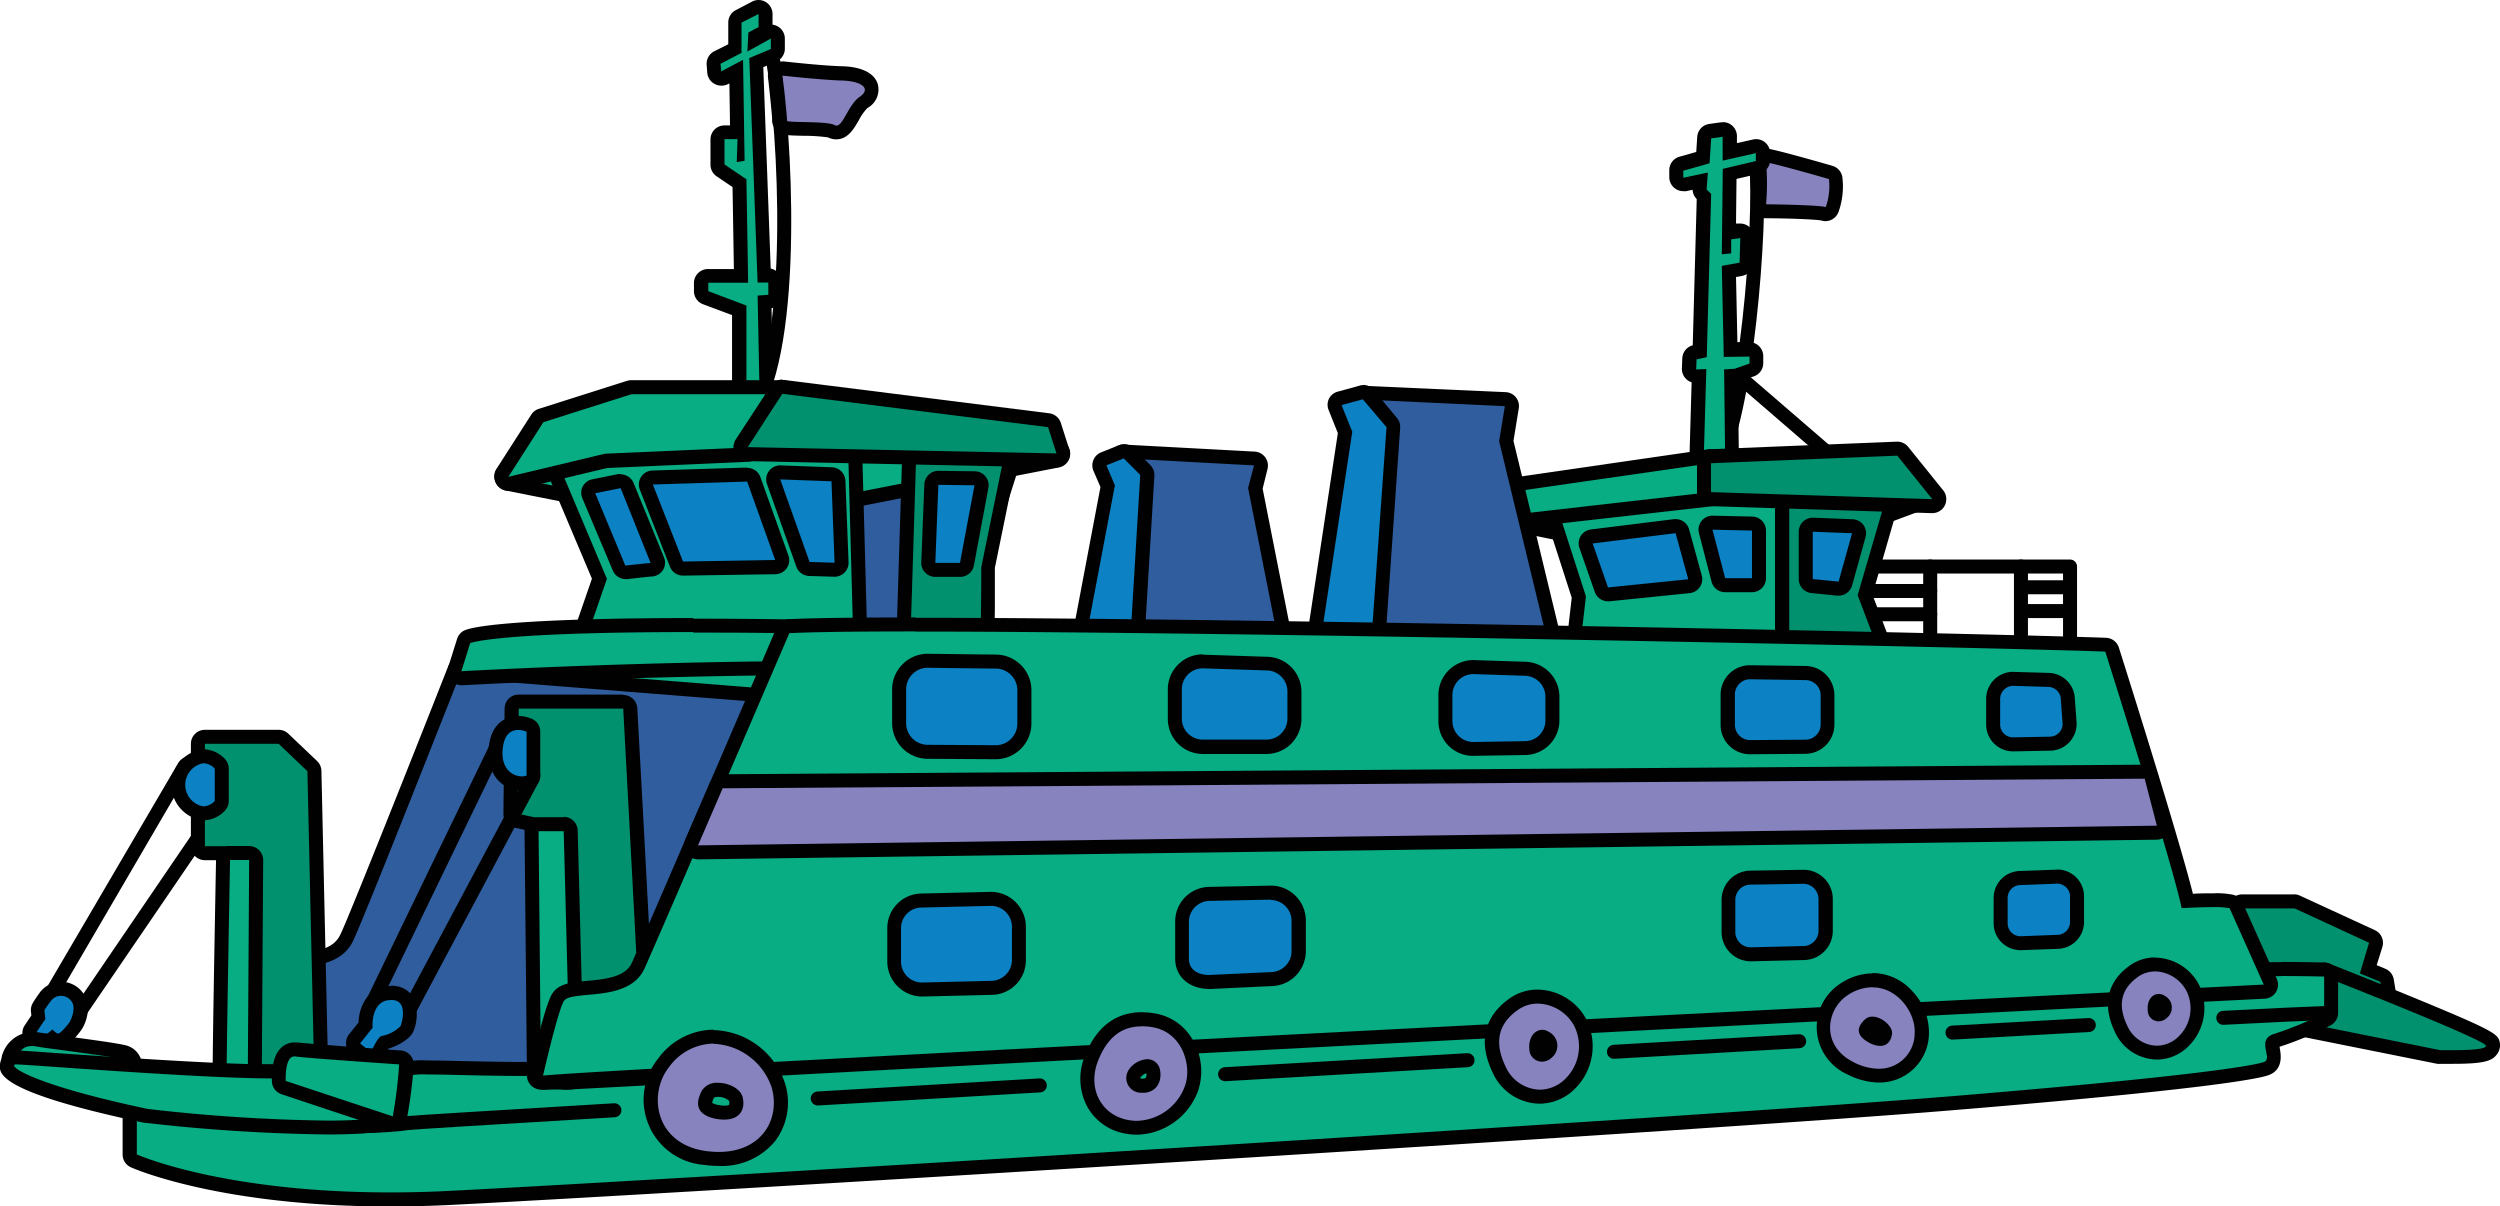 <svg xmlns="http://www.w3.org/2000/svg" viewBox="0 0 357.01 172.28"><defs><style>.cls-1{fill:#2f5d9d;}.cls-2{fill:#010101;}.cls-3{fill:#01916f;}.cls-4{fill:none;}.cls-4,.cls-6{stroke:#010101;stroke-linecap:round;stroke-linejoin:round;stroke-width:2px;}.cls-5{fill:#8683bf;}.cls-6,.cls-7{fill:#08ad84;}.cls-8{fill:#0c81c3;}</style></defs><title>Q_02</title><g id="Layer_2" data-name="Layer 2"><g id="Landmark"><path class="cls-1" d="M59.23,163.19c-.35,0-1.18,0-12.19-6s-11.16-6.33-11.26-6.89a1,1,0,0,1,.14-.69c.06-.25.15-.87.24-1.42.58-3.89,1.66-11.12,5.76-11.12s6.42-.95,7.5-3S60,108,64.94,95.52a1,1,0,0,1,.79-.62c6.66-.91,20.71-1.52,35-1.52,3.25,0,6.48,0,9.62.1a1,1,0,0,1,1,.81l1.47,7.72a.93.93,0,0,1,0,.44L98.46,156.7a1,1,0,0,1-.82.74c-14.72,2.14-37,5.43-38.09,5.7A1.77,1.77,0,0,1,59.23,163.19Z"/><path class="cls-2" d="M100.69,94.38c3.15,0,6.37,0,9.6.1l1.47,7.72L97.5,156.45s-37.35,5.44-38.23,5.73h0c-1.36,0-22.89-11.92-22.45-12.06s.88-12.06,5.14-12.06,7.06-1,8.38-3.53S65.87,95.89,65.87,95.89c6.19-.84,19.82-1.51,34.82-1.51m0-2c-14.29,0-28.4.62-35.09,1.53A2,2,0,0,0,64,95.16c-5.71,14.49-14.54,36.69-15.47,38.45-.56,1.06-1.86,2.46-6.62,2.46-5,0-6.13,7.79-6.75,12-.07.43-.14,1-.2,1.22a2,2,0,0,0-.17,1.2c.18,1.15.21,1.32,11.76,7.61,11.23,6.12,12.06,6.12,12.67,6.12a2.16,2.16,0,0,0,.56-.08c1.47-.32,23.5-3.57,38-5.68A2,2,0,0,0,99.43,157l14.26-54.25a1.87,1.87,0,0,0,0-.88l-1.47-7.73a2,2,0,0,0-1.92-1.62c-3.15-.06-6.39-.1-9.64-.1Z"/><path class="cls-3" d="M340.54,146.26l-21.32-2a1,1,0,0,1-.91-1.06l.9-13.61a1,1,0,0,1,1-.94h7.41a1,1,0,0,1,.42.09l10.7,4.94a1,1,0,0,1,.53,1.21l-1.07,3.46,2.07.85a1,1,0,0,1,.61.76c.23,1.4.76,4.71.76,5.26a1,1,0,0,1-.33.74,1,1,0,0,1-.67.26Z"/><path class="cls-2" d="M327.61,129.69l10.7,4.94L337,139l2.92,1.2s.75,4.56.75,5.09l-21.32-1.95.89-13.62h7.41m0-2H320.2a2,2,0,0,0-2,1.87l-.9,13.61a2,2,0,0,0,1.81,2.13l21.33,1.95h.18a2,2,0,0,0,1.35-.52,2,2,0,0,0,.65-1.48c0-.46-.26-2.28-.78-5.42a2,2,0,0,0-1.21-1.52l-1.23-.51.81-2.59a2,2,0,0,0-1.07-2.41l-10.7-4.93a2,2,0,0,0-.84-.19Z"/><path class="cls-3" d="M350.28,151c-1,0-1.82,0-1.82,0l-.16,0-22.45-4.5a1,1,0,0,1-.75-.68,1,1,0,0,1,.24-1l5.85-6a1,1,0,0,1,.71-.3.94.94,0,0,1,.37.07c23.47,9.25,23.59,9.95,23.72,10.62a1.16,1.16,0,0,1-.26,1C355.43,150.47,355,151,350.28,151Z"/><path class="cls-2" d="M331.9,139.46s23,9,23.1,9.87c.1.55-2.76.64-4.72.64-1,0-1.79,0-1.79,0l-22.44-4.5,5.85-6m0-2a2,2,0,0,0-1.43.6l-5.85,6a2,2,0,0,0,1,3.35l22.44,4.5a1.24,1.24,0,0,0,.33,0s.8,0,1.85,0c4.42,0,5.53-.4,6.22-1.22A2.16,2.16,0,0,0,357,149c-.24-1.32-.29-1.59-12.81-6.74-5.71-2.35-11.47-4.62-11.52-4.64a1.91,1.91,0,0,0-.74-.14Z"/><path class="cls-4" d="M245.21,66.11c4-5.91,6.4-33.63,5.57-43.13"/><path class="cls-5" d="M260.71,30.53a.84.84,0,0,1-.27,0,79.35,79.35,0,0,0-8.27-.36,1,1,0,0,1-.74-.34,1,1,0,0,1-.24-.79,32.91,32.91,0,0,0,0-5.72,1,1,0,0,1,.3-.82,1,1,0,0,1,.69-.28h.14c1.43.21,8.34,2.19,9.12,2.42a1,1,0,0,1,.71.79,9.94,9.94,0,0,1-.5,4.48A1,1,0,0,1,260.71,30.53Z"/><path class="cls-2" d="M252.18,23.18c1.4.2,9,2.39,9,2.39a9,9,0,0,1-.45,4c-1.13-.32-8.53-.4-8.53-.4a33.14,33.14,0,0,0,0-5.95m0-2a2,2,0,0,0-2,2.19,31.22,31.22,0,0,1,0,5.51,2,2,0,0,0,.47,1.56,2,2,0,0,0,1.49.69c3.3,0,7.32.17,8,.33a1.68,1.68,0,0,0,.54.08,2,2,0,0,0,1.85-1.32,10.83,10.83,0,0,0,.54-5,2,2,0,0,0-1.42-1.58c-1.28-.37-7.78-2.24-9.25-2.45l-.28,0Z"/><polyline class="cls-4" points="295.61 90.79 295.61 80.9 268.08 80.9"/><line class="cls-4" x1="288.6" y1="80.9" x2="288.6" y2="90.61"/><line class="cls-4" x1="295.61" y1="83.86" x2="288.6" y2="83.86"/><line class="cls-4" x1="295.61" y1="87.26" x2="288.6" y2="87.26"/><line class="cls-4" x1="275.64" y1="80.9" x2="275.64" y2="90.61"/><line class="cls-4" x1="275.64" y1="84.4" x2="266.24" y2="84.4"/><line class="cls-4" x1="275.64" y1="87.72" x2="266.7" y2="87.72"/><polyline class="cls-6" points="275.9 71.28 263.49 75.91 224.12 76.49 215.69 74.79 216.6 73.43"/><path class="cls-3" d="M253.49,94.27a1,1,0,0,1-1-1V70.57a1,1,0,0,1,1-1l15.84.71a1,1,0,0,1,.91,1.27L266.36,85l3,8a1,1,0,0,1-.11.92,1,1,0,0,1-.83.43Z"/><path class="cls-2" d="M253.48,70.57l15.8.71-4,13.72,3.14,8.27h-15V70.57m0-2a2,2,0,0,0-2,2v22.7a2,2,0,0,0,2,2h15a2,2,0,0,0,1.87-2.71l-2.9-7.64,3.78-13.09a2,2,0,0,0-.29-1.72,2,2,0,0,0-1.54-.83l-15.8-.71Z"/><path class="cls-7" d="M225.45,94.77a1,1,0,0,1-.74-.33,1,1,0,0,1-.26-.78l1-8.39-3.94-12.2a1,1,0,0,1,.11-.85,1,1,0,0,1,.73-.45l21.87-2.48h.15l9.18.29a1,1,0,0,1,1,1v22.7a1,1,0,0,1-1,1Z"/><path class="cls-2" d="M244.3,70.28l9.18.29v22.7l-28,.5,1-8.6-4-12.41,21.87-2.48m0-2-.22,0-21.87,2.48a2,2,0,0,0-1.68,2.6l3.87,12-.94,8.17a2,2,0,0,0,2,2.23h0l28-.5a2,2,0,0,0,2-2V70.57a2,2,0,0,0-1.93-2l-9.18-.29Z"/><path class="cls-8" d="M229.63,84.89a1,1,0,0,1-.95-.67l-2.19-6.28a1,1,0,0,1,.1-.86,1,1,0,0,1,.72-.46l11.84-1.47h.13a1,1,0,0,1,1,.73l1.81,6.59a1,1,0,0,1-.14.83,1,1,0,0,1-.72.43l-11.46,1.17Z"/><path class="cls-2" d="M239.28,76.14l1.81,6.58-11.46,1.17-2.19-6.28,11.84-1.47m0-2a1.06,1.06,0,0,0-.25,0l-11.84,1.47a2,2,0,0,0-1.45.92,2,2,0,0,0-.19,1.72l2.19,6.28a2,2,0,0,0,1.89,1.34h.2l11.46-1.17a2,2,0,0,0,1.45-.86,2,2,0,0,0,.28-1.66l-1.81-6.58a2,2,0,0,0-1.93-1.47Z"/><path class="cls-8" d="M246.36,83.57a1,1,0,0,1-1-.75l-1.8-6.93a1,1,0,0,1,1-1.25l5.67.13a1,1,0,0,1,1,1v6.8a1,1,0,0,1-1,1Z"/><path class="cls-2" d="M244.55,75.64l5.64.13v6.8h-3.83l-1.81-6.93m0-2a2,2,0,0,0-1.93,2.51l1.8,6.93a2,2,0,0,0,1.94,1.49h3.83a2,2,0,0,0,2-2v-6.8a2,2,0,0,0-1.95-2l-5.69-.13Z"/><path class="cls-8" d="M262.46,84.05l-3.69-.36a1,1,0,0,1-.9-1V75.93a1,1,0,0,1,.31-.72,1,1,0,0,1,.69-.28l5.65.22a1,1,0,0,1,.77.41,1,1,0,0,1,.16.86l-1.92,6.9a1,1,0,0,1-1,.74Z"/><path class="cls-2" d="M258.87,75.93l5.61.22-1.92,6.91-3.69-.37V75.93m0-2a2,2,0,0,0-2,2v6.76a2,2,0,0,0,1.8,2l3.69.37h.2a2,2,0,0,0,1.93-1.47l1.92-6.9a2,2,0,0,0-1.85-2.54L259,73.93Z"/><path class="cls-7" d="M243.26,69.17a1,1,0,0,1-.72-.3,1,1,0,0,1-.28-.73l.42-14.44-.42,0a1.05,1.05,0,0,1-.71-.29,1,1,0,0,1-.29-.75l.06-1.44a1,1,0,0,1,.78-.94l.69-.15.6-22.09-.34-.34a1,1,0,0,1-.3-.79l.08-1.08-2.2.47-.21,0a1,1,0,0,1-1-1v-1a1,1,0,0,1,.73-1l3.07-.87.18-2.85a1,1,0,0,1,.86-.93l1.64-.23H246a1,1,0,0,1,1,1v2.22l3.52-.79a.78.78,0,0,1,.22,0,1,1,0,0,1,.62.22,1,1,0,0,1,.38.78V23a1,1,0,0,1-.78,1l-3.95.93L247,33.22l.16,0,1.3-.18h.14a1,1,0,0,1,1,1l-.1,3.52a1,1,0,0,1-.82,1l-1.7.3.24,11.15,2.7,0a1,1,0,0,1,.7.29,1,1,0,0,1,.3.71v1a1,1,0,0,1-.68.94l-2.14.74a1.1,1.1,0,0,1-.26.06l-.54,0,.17,14.51a1,1,0,0,1-.29.72,1,1,0,0,1-.71.29Z"/><path class="cls-2" d="M246,19.47v3.47l4.74-1.07V23l-4.72,1.11-.14,12.21,1.34-.14v-2l1.3-.18-.1,3.51-2.54.46.28,13,3.68-.05v1l-2.14.74-1.49.09.18,15.46h-3.17l.45-15.51-1.45.06.06-1.44,1.45-.32.63-23.31-.65-.64.18-2.41-3.51.74v-1l3.75-1.06.23-3.56,1.64-.23M248.56,34h0M246,17.47l-.28,0-1.64.23a2,2,0,0,0-1.71,1.85l-.14,2.15-2.4.68a2,2,0,0,0-1.45,1.92v1a2,2,0,0,0,.74,1.55,2,2,0,0,0,1.26.45,1.84,1.84,0,0,0,.41,0l.92-.2a2,2,0,0,0,.59,1.33l0,0-.57,20.88a2,2,0,0,0-1.49,1.86l-.06,1.44a2,2,0,0,0,.59,1.49,1.85,1.85,0,0,0,.8.49l-.39,13.5a2,2,0,0,0,2,2h3.17a2,2,0,0,0,2-2l-.16-13.6.12,0,2.14-.74a2,2,0,0,0,1.35-1.89v-1a2,2,0,0,0-2-2h0l-1.69,0-.2-9.3.86-.16a2,2,0,0,0,1.64-1.92l.09-3.41a.76.76,0,0,0,0-.15,2,2,0,0,0-2-2h-.05l-.27,0-.27,0,.07-6.37,3.19-.75A2,2,0,0,0,252.78,23V21.87a2,2,0,0,0-.75-1.56,2,2,0,0,0-1.25-.44,2.12,2.12,0,0,0-.44.05l-2.3.52v-1a2,2,0,0,0-2-2Z"/><line class="cls-6" x1="248.69" y1="54.05" x2="262.7" y2="66.15"/><path class="cls-7" d="M216.6,74.43a1,1,0,0,1-1-.73l-.91-3.14a1,1,0,0,1,.82-1.27l28.61-4.13h.14a1,1,0,0,1,1,1v4.13a1,1,0,0,1-.88,1l-27.71,3.14Z"/><path class="cls-2" d="M244.3,66.15v4.13l-27.7,3.15-.91-3.15,28.61-4.13m0-2a1.32,1.32,0,0,0-.28,0L215.4,68.3a2,2,0,0,0-1.39.9,2,2,0,0,0-.24,1.64l.91,3.14a2,2,0,0,0,1.92,1.45l.22,0,27.71-3.14a2,2,0,0,0,1.77-2V66.15a2,2,0,0,0-2-2Z"/><path class="cls-3" d="M244.27,71.28a1,1,0,0,1-1-1V66.15a1,1,0,0,1,1-1l26.68-1.08a1,1,0,0,1,.78.38l5,6.2a1,1,0,0,1-.78,1.62Z"/><path class="cls-2" d="M270.94,65.07l5,6.21-31.6-1V66.15l26.64-1.08m0-2h-.09l-26.63,1.08a2,2,0,0,0-1.92,2v4.13a2,2,0,0,0,1.94,2l31.59,1h.07a2,2,0,0,0,1.79-1.11,2,2,0,0,0-.23-2.14l-5-6.21a2,2,0,0,0-1.56-.75Z"/><path class="cls-5" d="M119.44,18.94a1.47,1.47,0,0,1-.75-.21,20.48,20.48,0,0,0-3.91-.3c-2.26,0-2.87-.06-3.29-.57a1.1,1.1,0,0,1-.22-.84c0-.34-.3-3.4-.61-6.12a1,1,0,0,1,.29-.82,1,1,0,0,1,.71-.29h.11c.06,0,5.65.63,8.48.7,2.36.06,3.85.72,4.19,1.88.14.47.18,1.39-1.09,2.25a6.86,6.86,0,0,0-1.52,2.07c-.7,1.2-1.3,2.24-2.39,2.24Z"/><path class="cls-2" d="M111.66,10.79s5.66.63,8.56.71,4.21,1.19,2.57,2.31-2.35,4.13-3.35,4.13a.56.56,0,0,1-.26-.08c-1.12-.63-7-.26-6.93-.67s-.59-6.4-.59-6.4m0-2a2,2,0,0,0-1.42.59,2,2,0,0,0-.57,1.63c.29,2.55.58,5.47.59,6a2.06,2.06,0,0,0,.46,1.44c.7.87,1.54.89,4,.94a25.58,25.58,0,0,1,3.53.23,2.6,2.6,0,0,0,1.15.28c1.67,0,2.51-1.46,3.25-2.74a7,7,0,0,1,1.23-1.74,3,3,0,0,0,1.48-3.37c-.47-1.6-2.29-2.52-5.13-2.59s-8.33-.69-8.39-.7Z"/><path class="cls-4" d="M110.08,7c1.63,7,4,37.67-1.64,50.08"/><path class="cls-7" d="M108.44,58a1,1,0,0,1-.38-.08l-1.9-.78a1,1,0,0,1-.62-1c0-.55,0-7.13,0-11.87l-4.79-1.81a1,1,0,0,1-.65-.93V40.38a1,1,0,0,1,1-1h4.67l-.22-13.24-2.7-1.83a1,1,0,0,1-.44-.83V19.87a1,1,0,0,1,1-1h1.81l-.14-8.66-1.6.86a1,1,0,0,1-1,0,1,1,0,0,1-.52-.78l-.11-1.08a1,1,0,0,1,.53-1L105,6.93l0-3.71a1,1,0,0,1,.54-.88l2.34-1.23a1.12,1.12,0,0,1,.47-.11,1,1,0,0,1,1,1V3.86a1,1,0,0,1-.53.88l-1,.52,0,.35,1.77-1a1,1,0,0,1,.49-.13,1,1,0,0,1,1,1V7a1,1,0,0,1-.61.92L108,8.94l1.13,30.38h.57a1,1,0,0,1,.69.28,1,1,0,0,1,.31.72v1.75a1,1,0,0,1-.93,1l-.58,0L109.44,57a1,1,0,0,1-.44.84A1,1,0,0,1,108.44,58Z"/><path class="cls-2" d="M108.33,2V3.86l-1.46.78-.14,2.72,3.35-1.86V7L107,8.29l1.19,32.06,1.53,0v1.75l-1.53.11.3,14.86-1.9-.79c0-.18,0-12.65,0-12.65l-5.44-2.05V40.38h5.69l-.25-14.78-3.13-2.12V19.87h1.86l-.11,3.28,1.12-.19-.22-14.41L103,10.19l-.11-1.08,3-1.56,0-4.32L108.33,2m0-2a2,2,0,0,0-.93.23l-2.35,1.23A2,2,0,0,0,104,3.21l0,3.11-2,1a2,2,0,0,0-1.08,2L101,10.4A2,2,0,0,0,102.07,12a2,2,0,0,0,.93.23,2,2,0,0,0,1-.24l.16-.08.09,6h-.79a2,2,0,0,0-2,2v3.61a2,2,0,0,0,.88,1.66l2.27,1.54.19,11.7H101.1a2,2,0,0,0-2,2v1.16a2,2,0,0,0,1.3,1.87L104.54,45c0,4.46,0,10.47,0,11.13a2,2,0,0,0,1.24,2l1.9.78a1.82,1.82,0,0,0,.76.16,2,2,0,0,0,1.13-.35,2,2,0,0,0,.87-1.69l-.26-13a2,2,0,0,0,1.49-1.93V40.31a2,2,0,0,0-.61-1.43,2,2,0,0,0-1-.53L109,9.59l1.86-.8A2,2,0,0,0,112.08,7V5.5a2,2,0,0,0-1-1.72,2,2,0,0,0-.76-.26V2a2,2,0,0,0-2-2Z"/><path class="cls-1" d="M118.9,91.7a1,1,0,0,1-1-1l-.41-24.48a1,1,0,0,1,.28-.71,1,1,0,0,1,.72-.3h25a1,1,0,0,1,1,1.3l-4.45,13.91-1.59,10.84a1,1,0,0,1-1,.86Z"/><path class="cls-2" d="M143.57,66.22l-4.47,14-1.6,10.92-18.57-.43-.41-24.48h25m0-2h-25a2,2,0,0,0-1.43.59,2,2,0,0,0-.57,1.44l.41,24.48a2,2,0,0,0,1.95,2l18.58.42h0a2,2,0,0,0,2-1.72l1.58-10.75,4.42-13.84a2,2,0,0,0-1.91-2.6Zm0,4h0Z"/><path class="cls-7" d="M89.24,72.39l-.19,0-16.64-3.3a1,1,0,0,1-.8-.86,1,1,0,0,1,.57-1l15.23-7a.9.9,0,0,1,.42-.1H123l28,3.75a1,1,0,0,1,.06,2l-30.74,6-.18,0Z"/><path class="cls-2" d="M122.83,61l28,3.75-30.74,6-30.88.6L72.6,68.09,87.83,61h35m0-2h-35a2.06,2.06,0,0,0-.84.19L71.76,66.28a2,2,0,0,0,.45,3.77l16.65,3.3a1.61,1.61,0,0,0,.39,0h0l30.89-.6a2.09,2.09,0,0,0,.35,0l30.74-6a2,2,0,0,0-.12-3.94l-28-3.75-.27,0Z"/><path class="cls-7" d="M120,94.6,83.86,91.5A1,1,0,0,1,83,90.18l2.6-7.54L78.18,65.1a1,1,0,0,1,0-.85,1,1,0,0,1,.68-.52l8.73-1.86.15,0,20.51-1.27,12.87,1a1,1,0,0,1,.92,1l.75,27.66a1,1,0,0,1-.11.48L121,94.06a1,1,0,0,1-.89.55Z"/><path class="cls-2" d="M108.28,61.58l12.79,1,.75,27.66-1.74,3.42-36.14-3.1,2.73-7.9L79.1,64.71l8.73-1.87,20.45-1.26m0-2h-.12L87.71,60.85a1.35,1.35,0,0,0-.29,0l-8.74,1.86a2,2,0,0,0-1.42,2.74l7.27,17.19-2.48,7.17a2,2,0,0,0,1.72,2.65l36.14,3.1h.17a2,2,0,0,0,1.78-1.1l1.74-3.41a2,2,0,0,0,.22-1l-.75-27.66a2,2,0,0,0-1.85-1.94l-12.79-.95Z"/><path class="cls-3" d="M139.85,94.11a1.26,1.26,0,0,1-.33,0c-.36-.07-6.12-.83-9.64-1.28a1,1,0,0,1-.87-1l.91-29.17a1,1,0,0,1,.32-.7,1,1,0,0,1,.68-.27l12.89.64a1,1,0,0,1,.74.39,1.06,1.06,0,0,1,.19.81l-3.61,17.64C141.09,94.11,141.09,94.11,139.85,94.11Z"/><path class="cls-2" d="M130.92,62.61l12.84.64L140.13,81s0,12.12-.28,12.12h0C139.6,93,130,91.79,130,91.79l.91-29.18m0-2a2,2,0,0,0-1.36.53,2,2,0,0,0-.64,1.41L128,91.72a2,2,0,0,0,1.74,2c3.4.44,9,1.17,9.65,1.29a1.73,1.73,0,0,0,.45,0c2,0,2.08-1.86,2.15-3.83,0-1,.06-2.43.08-4.2,0-2.58,0-5.16,0-5.88l3.59-17.55a2.06,2.06,0,0,0-.38-1.63,2,2,0,0,0-1.49-.77L131,60.61Z"/><path class="cls-8" d="M97.55,81.19a1,1,0,0,1-.94-.64l-4.3-11a1,1,0,0,1,.1-.92,1,1,0,0,1,.8-.45l13.49-.42a1,1,0,0,1,.94.66l4,11.2a1,1,0,0,1-.12.9,1,1,0,0,1-.81.43Z"/><path class="cls-2" d="M106.7,68.78l4,11.19-13.16.22-4.31-11,13.46-.42m0-2h-.06l-13.46.42a2,2,0,0,0-1.61.9,2,2,0,0,0-.19,1.83l4.3,11a2,2,0,0,0,1.87,1.28h0L110.74,82a2,2,0,0,0,1.61-.86,2,2,0,0,0,.24-1.81l-4-11.19a2,2,0,0,0-1.88-1.33Z"/><path class="cls-8" d="M89.3,81.77a1,1,0,0,1-.92-.61L84,70.83a1,1,0,0,1,0-.86,1,1,0,0,1,.68-.51l3.68-.74.2,0a1,1,0,0,1,.93.63L93.84,80a1,1,0,0,1-.93,1.37c-.24,0-2,.2-3.5.37Z"/><path class="cls-2" d="M88.63,69.7l4.28,10.7c-.37,0-3.61.37-3.61.37L85,70.44l3.68-.74m0-2a1.72,1.72,0,0,0-.39,0l-3.68.74a2,2,0,0,0-1.38,1,2,2,0,0,0-.07,1.71l4.35,10.32a2,2,0,0,0,1.84,1.23h.23c1.42-.17,3.13-.35,3.42-.37a2,2,0,0,0,1.64-.87,2,2,0,0,0,.18-1.87L90.49,69a2,2,0,0,0-1.86-1.26Z"/><path class="cls-8" d="M115.58,81.25a1,1,0,0,1-.91-.67l-4.2-11.79a1,1,0,0,1,.14-.93,1,1,0,0,1,.81-.4l7.35.27a1,1,0,0,1,1,1l.44,11.63a1,1,0,0,1-.29.74,1,1,0,0,1-.71.3Z"/><path class="cls-2" d="M111.42,68.46l7.32.27.44,11.63-3.57-.11-4.19-11.79m0-2a2,2,0,0,0-1.89,2.67l4.19,11.79a2,2,0,0,0,1.83,1.33l3.57.11h.06a2,2,0,0,0,2-2.08l-.45-11.63a2,2,0,0,0-1.92-1.92l-7.32-.27Z"/><path class="cls-8" d="M133.53,81.38a1,1,0,0,1-.72-.31,1,1,0,0,1-.28-.73L133,69.2a1,1,0,0,1,1-1l5.17.06a1,1,0,0,1,.76.36,1,1,0,0,1,.21.82L138,80.56a1,1,0,0,1-1,.82Z"/><path class="cls-2" d="M134,69.24l5.16.06-2.07,11.08h-3.52L134,69.24m0-2a2,2,0,0,0-2,1.92l-.44,11.14a2,2,0,0,0,2,2.08h3.52a2,2,0,0,0,2-1.64l2.07-11.08a2,2,0,0,0-2-2.36L134,67.24Z"/><path class="cls-1" d="M158.43,92.45a1,1,0,0,1-.73-.35,1,1,0,0,1-.23-.79l3.12-22.12-1.08-3.43a1,1,0,0,1,1-1.3l18.67,1a.94.94,0,0,1,.75.41,1,1,0,0,1,.16.84l-.8,3L183.65,92a1.05,1.05,0,0,1-.22.84,1,1,0,0,1-.77.36Z"/><path class="cls-2" d="M160.47,65.46l18.61,1-.85,3.23,4.44,22.49-24.21-.72,3.15-22.34-1.14-3.65m0-2a2,2,0,0,0-1.91,2.6l1,3.22-3.09,21.89a2,2,0,0,0,.45,1.57,2,2,0,0,0,1.47.71l24.21.72h.06a2,2,0,0,0,2-2.39l-4.35-22L181,67a2,2,0,0,0-.32-1.69,2,2,0,0,0-1.51-.82l-18.62-1Z"/><path class="cls-8" d="M154.88,93.17a1,1,0,0,1-.68-.27,1,1,0,0,1-.3-.92l4.27-22.54L157,66.85a1.05,1.05,0,0,1,0-.78,1,1,0,0,1,.56-.54l2.51-1a.94.94,0,0,1,.37-.07,1,1,0,0,1,.7.29l2.37,2.36a1,1,0,0,1,.29.77l-1.36,22.61a1,1,0,0,1-.75.91l-6.58,1.73A.78.78,0,0,1,154.88,93.17Z"/><path class="cls-2" d="M160.47,65.46l2.36,2.36-1.36,22.61-6.59,1.74,4.33-22.85L158,66.45l2.51-1m0-2a1.91,1.91,0,0,0-.74.14l-2.51,1a2,2,0,0,0-1.11,1.09,2,2,0,0,0,0,1.56l1,2.31-4.21,22.23a2,2,0,0,0,2,2.38,1.79,1.79,0,0,0,.51-.07L162,92.36a2,2,0,0,0,1.49-1.81l1.36-22.61a2,2,0,0,0-.59-1.53L161.88,64a2,2,0,0,0-1.41-.58Z"/><path class="cls-2" d="M27.12,110l3.58,4.32L9.43,145.55,8,142.76,27.12,110m0-2H27a2,2,0,0,0-1.57,1L6.25,141.75a2,2,0,0,0,0,1.93l1.45,2.79a2,2,0,0,0,1.65,1.07h.12a2,2,0,0,0,1.65-.88l21.28-31.19a2,2,0,0,0-.12-2.4l-3.58-4.33a2,2,0,0,0-1.54-.72Z"/><path class="cls-3" d="M35.38,155.65a1,1,0,0,1-1-1l.19-32.81H29.26a1,1,0,0,1-1-1V106.22a1,1,0,0,1,1-1H39.79a1,1,0,0,1,.69.28l4.11,3.91a1,1,0,0,1,.31.7l1,44.52a1,1,0,0,1-.28.72,1,1,0,0,1-.72.3Z"/><path class="cls-2" d="M39.79,106.22l4.11,3.91,1,44.52H35.38l.2-33.81H29.26V106.22H39.79m0-2H29.26a2,2,0,0,0-2,2v14.62a2,2,0,0,0,2,2h4.31l-.19,31.8a1.92,1.92,0,0,0,.58,1.42,2,2,0,0,0,1.42.59H44.9a2,2,0,0,0,1.43-.6,1.94,1.94,0,0,0,.57-1.44l-1-44.52a2,2,0,0,0-.62-1.41l-4.11-3.91a2,2,0,0,0-1.38-.55Z"/><path class="cls-7" d="M33.19,155.83c-.46,0-1.56,0-1.79-.93,0-.17-.13-.53.45-32.11a1,1,0,0,1,1-1h2.73a1,1,0,0,1,.71.29,1,1,0,0,1,.29.71l-.2,31.85a1,1,0,0,1-.87,1,19.86,19.86,0,0,1-2.32.19Z"/><path class="cls-2" d="M35.58,122.81h0m0,0-.2,31.84a19.8,19.8,0,0,1-2.19.18c-.44,0-.79,0-.82-.18-.1-.4.48-31.84.48-31.84h2.73m0-2H32.85a2,2,0,0,0-2,2c-.59,31.71-.51,32-.42,32.37.19.77.83,1.69,2.76,1.69a22,22,0,0,0,2.46-.19,2,2,0,0,0,1.73-2l.2-31.75v-.11a2,2,0,0,0-2-2Zm0,4Z"/><path class="cls-8" d="M29,116.13A4.11,4.11,0,0,1,29,108a3.31,3.31,0,0,1,2.4,1.08,1,1,0,0,1,.27.69v4.61a1,1,0,0,1-.27.69A3.31,3.31,0,0,1,29,116.13Z"/><path class="cls-2" d="M29,109a2.27,2.27,0,0,1,1.67.77v4.61a2.27,2.27,0,0,1-1.67.77A3.13,3.13,0,0,1,29,109m0-2a5.11,5.11,0,0,0,0,10.15,4.29,4.29,0,0,0,3.13-1.4,2,2,0,0,0,.54-1.37v-4.61a2,2,0,0,0-.54-1.37A4.29,4.29,0,0,0,29,107Z"/><path class="cls-8" d="M6,149.2a1,1,0,0,1-.64-.23l-.85-.71a1,1,0,0,1-.19-1.32l1.12-1.66-.09-.93a1,1,0,0,1,.16-.66s.49-.74,1-1.44a2.79,2.79,0,0,1,2.21-1,2.9,2.9,0,0,1,2.15,1c1.3,1.45.36,3.76-.11,4.39-1.53,2-2.09,2-2.42,2H8.21a1.85,1.85,0,0,1-.75-.28l-.87.68A1,1,0,0,1,6,149.2Z"/><path class="cls-2" d="M8.7,142.21a1.84,1.84,0,0,1,1.4.64c.92,1,0,2.85-.17,3.12s-1.26,1.62-1.61,1.62h0c-.34,0-.81-.57-.81-.57L6,148.2l-.84-.71s1.21-1.83,1.32-1.94l-.14-1.31s.47-.71,1-1.39a1.8,1.8,0,0,1,1.41-.64m0-2a3.8,3.8,0,0,0-3,1.44c-.53.72-1,1.45-1,1.48a2,2,0,0,0-.33,1.32l.06.56-.92,1.37A2,2,0,0,0,3.84,149l.85.71A1.93,1.93,0,0,0,6,150.2a2,2,0,0,0,1.23-.42l.4-.31a1.72,1.72,0,0,0,.51.11h.21c.86,0,1.7-.4,3.21-2.42.74-1,1.77-3.76.06-5.65a3.83,3.83,0,0,0-2.89-1.31Z"/><polyline class="cls-6" points="65.87 95.89 111.24 99.48 127.5 98.85 110.29 94.48"/><path class="cls-1" d="M192.66,94.77a1,1,0,0,1-1-1.11l3.45-32.11-1.41-4.18a1,1,0,0,1,.14-.92,1,1,0,0,1,.8-.4L215,57a1,1,0,0,1,.73.37,1,1,0,0,1,.21.79L215.1,63l7.39,30.57a1,1,0,0,1-.18.85,1,1,0,0,1-.79.38Z"/><path class="cls-2" d="M194.64,57.05,214.9,58l-.82,5,7.44,30.77H192.66l3.47-32.34-1.49-4.38m0-2a2,2,0,0,0-1.6.8,2,2,0,0,0-.29,1.84l1.34,4-3.42,31.9a2,2,0,0,0,2,2.21h28.86a2,2,0,0,0,1.57-.76,2,2,0,0,0,.37-1.71l-7.34-30.37.76-4.65a2,2,0,0,0-.42-1.58A2,2,0,0,0,215,56l-20.26-.91Z"/><path class="cls-8" d="M188.44,93.53a1,1,0,0,1-.74-.32,1,1,0,0,1-.25-.83l4.63-30.58-1.43-3.55a1,1,0,0,1,0-.82,1,1,0,0,1,.63-.52l3.06-.83.26,0a1,1,0,0,1,.77.36l3.31,4a1,1,0,0,1,.23.71l-2.15,31a1,1,0,0,1-.93.93Z"/><path class="cls-2" d="M194.64,57.05,198,61,195.8,92l-7.36.5,4.67-30.85-1.53-3.8,3.06-.83m0-2a1.86,1.86,0,0,0-.52.07l-3.06.83a2,2,0,0,0-1.27,1,2,2,0,0,0-.06,1.63l1.32,3.3-4.59,30.31a2,2,0,0,0,.51,1.65,2,2,0,0,0,1.47.65h.13l7.36-.5a2,2,0,0,0,1.86-1.86l2.16-31a2,2,0,0,0-.46-1.41l-3.31-4a2,2,0,0,0-1.54-.72Z"/><path class="cls-7" d="M65.87,96.89a1,1,0,0,1-.79-.39,1,1,0,0,1-.17-.91l1.26-4a1,1,0,0,1,.52-.6c.36-.17,4.31-1.69,32.29-1.69,4.23,0,8.85,0,13.75.1a1,1,0,0,1,.86.52,1,1,0,0,1,0,1l-2.43,4a1,1,0,0,1-.85.49c-.2,0-20.14.13-44.37,1.41Z"/><path class="cls-2" d="M99,90.34c4,0,8.61,0,13.74.1l-2.43,4s-19.89.12-44.42,1.41l1.25-4s3.3-1.59,31.86-1.59m0-2v0c-21.4,0-30.93.92-32.73,1.79a2,2,0,0,0-1,1.2l-1.26,4a2,2,0,0,0,1.91,2.61H66c24.2-1.28,44.13-1.41,44.33-1.41a2,2,0,0,0,1.7-1l2.43-4a2,2,0,0,0-1.68-3c-4.91-.07-9.54-.1-13.77-.1Z"/><path class="cls-7" d="M55.71,171.28c-23.91,0-36-5.28-36.54-5.51a1,1,0,0,1-.6-.91v-6.51a1,1,0,0,1,1-1h.79v-3.91a1,1,0,0,1,1-1,1.24,1.24,0,0,1,.27,0c1.19.33,9.08.54,19.65.54,9.26,0,15.81-.17,16.71-.33a9.42,9.42,0,0,1,3-.24c1.35,0,3.11,0,5.1.09,2.58.05,5.5.12,8.41.12l2.91,0c3.18-.46,28.29-4.08,30.13-4.08h.13c2.9,0,103-4.81,162.74-7.68,28.64-1.38,49.34-2.37,50.66-2.42s2.84-.07,4.7-.07c3.16,0,6.08.07,6.11.07a1,1,0,0,1,1,1v5.21a1,1,0,0,1-.54.89,47.49,47.49,0,0,1-7.19,3c-.77.22-.79.36-.57,1.42.14.7.44,2.16-1,2.64s-8.66,1.9-45,4.93c-34.37,2.87-183.5,12-214.49,13.52C61.26,171.21,58.44,171.28,55.71,171.28Z"/><path class="cls-2" d="M325.82,139.38c3.19,0,6.08.08,6.08.08v5.21a46.72,46.72,0,0,1-7,2.93c-2.93.81-.16,3.58-1.63,4.07s-9.61,2-44.78,4.89S93.5,168.61,64,170.07c-2.92.15-5.69.21-8.32.21-24,0-36.14-5.42-36.14-5.42v-6.51h1.8v-4.91c1.5.41,10.93.57,19.9.57,8.5,0,16.58-.15,17.06-.39a10.7,10.7,0,0,1,2.71-.18c3.09,0,8.33.21,13.52.21,1,0,2,0,3,0,0,0,28.21-4.07,30-4.07h.14c4.1,0,209.22-9.94,213.42-10.1,1.42-.06,3.08-.08,4.67-.08m0-2c-1.87,0-3.47,0-4.74.08s-21.79,1-50.13,2.39c-59.69,2.87-159.38,7.65-163.17,7.7h-.19c-1.86,0-25.2,3.35-30.21,4.08l-2.82,0c-2.91,0-5.82-.07-8.39-.12-2-.05-3.76-.09-5.13-.09a10.74,10.74,0,0,0-3.31.27c-1.2.15-7.65.3-16.46.3-11.39,0-18.37-.25-19.39-.5a2,2,0,0,0-2.51,1.93v2.92a2,2,0,0,0-1.8,2v6.51a2,2,0,0,0,1.19,1.83c.51.23,12.83,5.59,37,5.59,2.75,0,5.58-.07,8.42-.21,31-1.54,180.17-10.66,214.53-13.52,36.47-3,43.79-4.5,45.24-5,1.05-.35,2.19-1.29,1.68-3.79,0-.08,0-.18-.06-.28a47,47,0,0,0,7.3-3.06,2,2,0,0,0,1.08-1.77v-5.21a2,2,0,0,0-1.95-2s-3-.08-6.13-.08Z"/><path class="cls-3" d="M80.7,154.59a1,1,0,0,1-.68-.27,1,1,0,0,1-.32-.72l-.33-35.75H76.91a.78.78,0,0,1-.22,0l-3-.65a1,1,0,0,1-.79-1l.17-15a1,1,0,0,1,1-1H89a1,1,0,0,1,1,1s.7,12.92,1.39,25.85c1.4,26.3,1.4,26.3,1,26.67a1,1,0,0,1-.72.31Z"/><path class="cls-2" d="M89,101.23S91.8,153,91.7,153l-11,.58-.34-36.74H76.91l-3-.65.17-15H89m0-2H74.06a2,2,0,0,0-2,2l-.17,15a2,2,0,0,0,1.57,2l3,.66a2,2,0,0,0,.43,0h1.47l.32,34.76a2,2,0,0,0,2,2h.11l11-.58a2,2,0,0,0,1.39-.62c.6-.64.6-.64.46-3.72-.07-1.43-.17-3.46-.3-5.89-.25-4.86-.59-11.33-.93-17.8-.69-12.93-1.4-25.85-1.4-25.85a2,2,0,0,0-2-1.9Z"/><path class="cls-7" d="M77.25,154.59a1,1,0,0,1-1-1l-.34-34.89a1,1,0,0,1,1-1H80.5a1,1,0,0,1,1,1l.91,34.89a1,1,0,0,1-.28.73,1,1,0,0,1-.72.3Z"/><path class="cls-2" d="M80.5,118.7l.91,34.89H77.25l-.34-34.89H80.5m0-2H76.91a2,2,0,0,0-2,2l.34,34.89a2,2,0,0,0,2,2h4.16a2,2,0,0,0,2-2.05l-.91-34.89a2,2,0,0,0-2-2Z"/><path class="cls-2" d="M72.94,104.71l2.22,6L55.7,147.22,53.45,145l19.49-40.26m0-2a2,2,0,0,0-1.8,1.13L51.65,144.1a2,2,0,0,0,.39,2.28l2.25,2.25a2,2,0,0,0,1.41.59l.3,0a2,2,0,0,0,1.47-1L76.92,111.7a2,2,0,0,0,.11-1.63l-2.22-6a2,2,0,0,0-1.77-1.3Z"/><path class="cls-8" d="M74.49,111.87a3.74,3.74,0,0,1-2.73-1.24,4.86,4.86,0,0,1-1-4c.38-3.09,2.36-3.42,3.19-3.42a4.36,4.36,0,0,1,1.62.34,1,1,0,0,1,.58.91v6.26a1,1,0,0,1-.63.93,2.83,2.83,0,0,1-1,.19Z"/><path class="cls-2" d="M74,104.24a3.17,3.17,0,0,1,1.2.25v6.26a1.69,1.69,0,0,1-.66.12c-1.26,0-3.11-1-2.73-4.09.25-2.09,1.32-2.54,2.19-2.54m0-2c-.85,0-3.7.31-4.18,4.3A5.81,5.81,0,0,0,71,111.29a4.68,4.68,0,0,0,3.49,1.58,3.8,3.8,0,0,0,1.41-.26,2,2,0,0,0,1.25-1.86v-6.26A2,2,0,0,0,76,102.67a5.26,5.26,0,0,0-2-.43Z"/><path class="cls-8" d="M53,151.29a1,1,0,0,1-.65-.23l-1.56-1.32a1,1,0,0,1-.14-1.39l1.56-2a5.43,5.43,0,0,1,1.14-3.57,3.16,3.16,0,0,1,2.41-1,5,5,0,0,1,.75.06,2.33,2.33,0,0,1,1.7,1.22,5.4,5.4,0,0,1-.1,3.89c-.4.85-2.28,1.76-3.23,1.94a7.76,7.76,0,0,0-1,1.77,1,1,0,0,1-.68.59A1,1,0,0,1,53,151.29Z"/><path class="cls-2" d="M55.75,142.79a3,3,0,0,1,.58.05c1.88.33,1.07,3.26.86,3.7a5.1,5.1,0,0,1-2.61,1.39c-.65,0-1.59,2.36-1.59,2.36L51.42,149l1.8-2.25c-.11-1.1.18-3.93,2.53-3.93m0-2h0a4.14,4.14,0,0,0-3.15,1.36A6.18,6.18,0,0,0,51.21,146l-1.35,1.69a2,2,0,0,0,.27,2.78l1.57,1.32a2,2,0,0,0,3.14-.77,10,10,0,0,1,.63-1.27c1.24-.36,3-1.3,3.53-2.39a6.25,6.25,0,0,0,.08-4.78,3.29,3.29,0,0,0-2.4-1.74,5,5,0,0,0-.93-.08Z"/><path class="cls-7" d="M77.54,154.62a1,1,0,0,1-.74-.33,1,1,0,0,1-.23-.88c.2-.92,2-9,3-10.85.62-1.13,2.21-1.28,4.23-1.46,2.72-.25,6.11-.56,7.3-3.19,2.25-5,20.49-47.44,20.67-47.86a1,1,0,0,1,.87-.61c3.16-.16,9.23-.25,18-.25,45.53,0,154.56,2.27,170,2.86a1,1,0,0,1,.92.69c.38,1.19,8.93,28.18,10.75,35.9.9,0,2.38-.1,3.69-.1a10.82,10.82,0,0,1,2.6.18,1,1,0,0,1,.67.56l4.88,10.91a1,1,0,0,1-.06.93,1,1,0,0,1-.8.48c-2.37.12-237.48,12.05-245.66,13Z"/><path class="cls-2" d="M130.7,90.19c46.25,0,155.46,2.31,169.94,2.86,0,0,9.6,30.29,10.91,36.64,0,0,2.46-.15,4.48-.15a12.33,12.33,0,0,1,2.36.15l4.88,10.91s-237.42,12.05-245.72,13c0,0,2-8.79,2.93-10.58s9.28.33,11.56-4.72,20.68-47.88,20.68-47.88c3.31-.17,9.62-.25,18-.25m0-2v0c-8.82,0-14.9.09-18.09.25a2,2,0,0,0-1.73,1.21c-.18.43-18.42,42.87-20.66,47.84-.89,1.95-3.35,2.33-6.48,2.61-2.22.2-4.14.38-5,2-1.06,1.94-2.79,9.6-3.13,11.11a2,2,0,0,0,.47,1.77,2,2,0,0,0,1.48.66h.24c8.14-1,243.22-12.9,245.59-13a2,2,0,0,0,1.73-2.81l-4.89-10.91a2,2,0,0,0-1.34-1.12,11.52,11.52,0,0,0-2.84-.21c-1,0-2,0-2.91.07-2.19-8.69-10.21-34-10.58-35.17a2,2,0,0,0-1.83-1.39c-15.41-.59-124.47-2.86-170-2.86Z"/><path class="cls-8" d="M131.61,141.31a4,4,0,0,1-3.94-3.95v-4.82a4,4,0,0,1,3.94-3.94l9.88-.24a4,4,0,0,1,4,3.94v4.83a4,4,0,0,1-4,3.94Z"/><path class="cls-2" d="M141.51,129.36a3,3,0,0,1,3,2.94v4.83a3,3,0,0,1-3,2.94l-9.9.24a3,3,0,0,1-2.94-2.95v-4.82a2.94,2.94,0,0,1,2.94-2.94l9.9-.24m0-2h0l-9.91.24h0a4.93,4.93,0,0,0-4.89,4.94v4.82a5,5,0,0,0,4.94,4.95l9.95-.24h0a4.94,4.94,0,0,0,4.9-4.94V132.3a5,5,0,0,0-5-4.94Z"/><path class="cls-8" d="M172.72,140.23c-2.39,0-3.94-1.31-3.94-3.34v-5.24a4,4,0,0,1,3.94-4l8.75-.18a4,4,0,0,1,4,4v4.4a4,4,0,0,1-3.95,3.95Z"/><path class="cls-2" d="M181.49,128.52a3,3,0,0,1,2.95,2.95v4.4a3,3,0,0,1-2.95,2.95l-8.77.41c-1.62,0-2.94-.72-2.94-2.34v-5.24a3,3,0,0,1,2.94-3l8.77-.18m0-2h0l-8.77.18h0a4.94,4.94,0,0,0-4.9,5v5.24c0,2.6,2,4.34,4.94,4.34h.1l8.73-.41a5,5,0,0,0,4.89-4.95v-4.4a5,5,0,0,0-4.95-5Z"/><path class="cls-8" d="M171.72,106.67a4,4,0,0,1-3.95-3.94V98.38a4,4,0,0,1,3.95-3.94l9.22.3a3.94,3.94,0,0,1,3.91,3.94v4a4,4,0,0,1-3.95,3.94Z"/><path class="cls-2" d="M171.72,95.44l9.18.3a3,3,0,0,1,2.95,2.94v4a3,3,0,0,1-2.95,2.94h-9.18a3,3,0,0,1-2.95-2.94V98.38a3,3,0,0,1,2.95-2.94m0-2a5,5,0,0,0-4.95,4.94v4.35a5,5,0,0,0,4.95,4.94h9.18a5,5,0,0,0,4.95-4.94v-4a5,5,0,0,0-4.91-4.94l-9.16-.3Z"/><path class="cls-8" d="M132.34,107.36a4.1,4.1,0,0,1-3.94-4.23V98.59a4.1,4.1,0,0,1,3.94-4.23l10,.12a4.1,4.1,0,0,1,3.93,4.23v4.48a4.1,4.1,0,0,1-3.94,4.23Z"/><path class="cls-2" d="M132.34,95.36l10,.12a3.1,3.1,0,0,1,2.94,3.23v4.48a3.1,3.1,0,0,1-2.94,3.23l-10-.06a3.1,3.1,0,0,1-2.94-3.23V98.59a3.1,3.1,0,0,1,2.94-3.23m0-2a5.1,5.1,0,0,0-4.94,5.23v4.54a5.1,5.1,0,0,0,4.94,5.23l9.95.06a5.11,5.11,0,0,0,5-5.23V98.71a5.1,5.1,0,0,0-4.94-5.23l-9.94-.12Z"/><path class="cls-8" d="M249.89,106.69a3.19,3.19,0,0,1-3.18-3.18V99.15A3.18,3.18,0,0,1,249.89,96l7.9.12A3.18,3.18,0,0,1,261,99.27v4.18a3.19,3.19,0,0,1-3.18,3.18Z"/><path class="cls-2" d="M249.89,97l7.89.12A2.18,2.18,0,0,1,260,99.27v4.18a2.19,2.19,0,0,1-2.18,2.18l-7.89.06a2.19,2.19,0,0,1-2.18-2.18V99.15A2.18,2.18,0,0,1,249.89,97m0-2a4.18,4.18,0,0,0-4.18,4.17v4.36a4.18,4.18,0,0,0,4.18,4.18l7.9-.06a4.18,4.18,0,0,0,4.17-4.18V99.27a4.18,4.18,0,0,0-4.18-4.17L249.92,95Z"/><path class="cls-8" d="M287.47,106.3a2.83,2.83,0,0,1-2.83-2.83V99.82a2.9,2.9,0,0,1,2.83-2.88l5,.16a2.82,2.82,0,0,1,2.8,2.82l.24,3.38a2.84,2.84,0,0,1-2.82,2.9Z"/><path class="cls-2" d="M287.47,97.94l5,.15a1.84,1.84,0,0,1,1.83,1.83l.25,3.45a1.84,1.84,0,0,1-1.83,1.83l-5.26.1a1.84,1.84,0,0,1-1.83-1.83V99.82a1.89,1.89,0,0,1,1.83-1.88m0-2a3.86,3.86,0,0,0-3.83,3.88v3.65a3.84,3.84,0,0,0,3.83,3.83l5.3-.1h0a3.83,3.83,0,0,0,3.79-3.83c0-.05,0-.1,0-.14l-.25-3.39a3.83,3.83,0,0,0-3.78-3.75l-5-.14Z"/><path class="cls-8" d="M250,136.28a3.18,3.18,0,0,1-3.18-3.18v-4.6a3.17,3.17,0,0,1,3.18-3.17l7.51-.12a3.19,3.19,0,0,1,3.2,3.18v4.53a3.19,3.19,0,0,1-3.18,3.18Z"/><path class="cls-2" d="M257.52,126.21a2.18,2.18,0,0,1,2.17,2.17v4.54a2.18,2.18,0,0,1-2.17,2.18l-7.53.18a2.19,2.19,0,0,1-2.18-2.18v-4.6a2.18,2.18,0,0,1,2.18-2.17l7.53-.12m0-2h0l-7.53.12a4.17,4.17,0,0,0-4.14,4.17v4.6a4.18,4.18,0,0,0,4.18,4.18l7.57-.18h0a4.17,4.17,0,0,0,4.13-4.18v-4.54a4.17,4.17,0,0,0-4.17-4.17Z"/><path class="cls-8" d="M288.53,134.69a2.83,2.83,0,0,1-2.83-2.82v-3.65a2.83,2.83,0,0,1,2.83-2.83l5.22-.19a2.83,2.83,0,0,1,2.86,2.82v3.65a2.83,2.83,0,0,1-2.82,2.83Z"/><path class="cls-2" d="M293.79,126.19a1.84,1.84,0,0,1,1.82,1.83v3.65a1.84,1.84,0,0,1-1.82,1.83l-5.26.2a1.84,1.84,0,0,1-1.83-1.83v-3.65a1.84,1.84,0,0,1,1.83-1.83l5.26-.2m0-2h-.08l-5.23.19a3.84,3.84,0,0,0-3.78,3.83v3.65a3.84,3.84,0,0,0,3.83,3.83h.07l5.23-.19a3.84,3.84,0,0,0,3.78-3.83V128a3.83,3.83,0,0,0-3.82-3.83Z"/><path class="cls-8" d="M210.35,107a3.94,3.94,0,0,1-3.94-3.94V99.21a3.94,3.94,0,0,1,3.94-3.95l7.43.24a3.94,3.94,0,0,1,3.91,3.94v3.46a4,4,0,0,1-3.94,3.94Z"/><path class="cls-2" d="M210.35,96.26l7.4.24a3,3,0,0,1,2.94,2.94v3.46a2.94,2.94,0,0,1-2.94,2.94l-7.4.12a3,3,0,0,1-2.94-2.94V99.21a3,3,0,0,1,2.94-2.95m0-2a5,5,0,0,0-4.94,4.95V103a4.94,4.94,0,0,0,4.94,4.94l7.43-.12a4.94,4.94,0,0,0,4.91-4.94V99.44a5,5,0,0,0-4.9-4.94l-7.38-.24Z"/><path class="cls-5" d="M99.68,121.72a1,1,0,0,1-.83-.44,1,1,0,0,1-.09-1l3.52-8.16a1,1,0,0,1,.91-.6l203.08-1.37a1,1,0,0,1,1,.75l1.74,6.71a1,1,0,0,1-1,1.25Z"/><path class="cls-2" d="M306.27,111.2l1.74,6.71L99.68,120.72l3.52-8.15,203.07-1.37m0-2h0l-203.08,1.37a2,2,0,0,0-1.82,1.21l-3.52,8.15a2,2,0,0,0,.18,1.9,2,2,0,0,0,1.66.89h0L308,119.91a2,2,0,0,0,1.91-2.5l-1.74-6.71a2,2,0,0,0-1.94-1.5Z"/><path class="cls-6" d="M87.74,158.55c-17.7,1.06-28.94,1.75-29.4,1.82-6.19.9-21,.64-37-2"/><path class="cls-6" d="M148.49,155l-31.71,1.87"/><path class="cls-6" d="M209.57,151.4l-34.62,2"/><path class="cls-6" d="M256.93,148.69l-26.45,1.51"/><path class="cls-6" d="M298.29,146.38c-6,.32-12.48.69-19.47,1.08"/><path class="cls-6" d="M331.9,144.67c-2.44.08-7.43.32-14.4.68"/><path class="cls-7" d="M17.64,155.36l-7.5-1-.12,0L2,152.2a1,1,0,0,1-.66-.54,1,1,0,0,1,0-.85c.79-1.69,1.77-2.44,3.17-2.44a7.73,7.73,0,0,1,1.22.13c.46.08,1.84.27,3.43.48,3.24.44,7.28,1,8.51,1.28a2.06,2.06,0,0,1,1.47,1.18c.59,1.32-.28,3.06-.46,3.4a1,1,0,0,1-.88.53Z"/><path class="cls-2" d="M4.49,149.37a5.93,5.93,0,0,1,1,.12c1.38.24,10.07,1.31,11.87,1.75s.37,3.13.37,3.13l-7.51-1-8-2.11c.7-1.5,1.4-1.87,2.27-1.87m0-2a4.56,4.56,0,0,0-4.08,3,2,2,0,0,0,0,1.7,2,2,0,0,0,1.3,1.09l8.06,2.11.23.05,7.51,1,.27,0a2,2,0,0,0,1.76-1.06c.31-.57,1.25-2.58.49-4.28a3.06,3.06,0,0,0-2.14-1.74c-1.19-.29-4.61-.76-8.62-1.3l-3.39-.47a8.22,8.22,0,0,0-1.39-.15Z"/><path class="cls-7" d="M46.35,161A254.3,254.3,0,0,1,21,159.34C13.34,157.74.74,154.68,1,152.05a1.2,1.2,0,0,1,1.31-1c.39,0,2.1.12,5.6.36,8.19.57,23.44,1.63,30.71,1.63L40,153h0a.87.87,0,0,1,.32.06l16.07,5.44a1,1,0,0,1,.67,1,1,1,0,0,1-.85.9,69.32,69.32,0,0,1-9.85.58Z"/><path class="cls-2" d="M2.33,152c1.38,0,26.3,2,36.31,2L40,154l16.06,5.45a68.35,68.35,0,0,1-9.7.57,248,248,0,0,1-25.27-1.66C3.9,154.73.88,152,2.33,152m0-2A2.2,2.2,0,0,0,0,152c-.13,1.27-.4,3.92,20.65,8.35l.17,0A251.73,251.73,0,0,0,46.35,162a70,70,0,0,0,10-.59,2,2,0,0,0,.35-3.88l-16.07-5.44A2,2,0,0,0,40,152h-.05l-1.3,0c-7.23,0-22.46-1.06-30.64-1.62-3.62-.26-5.24-.37-5.67-.37Z"/><path class="cls-7" d="M56.05,160.43a1.12,1.12,0,0,1-.31-.05l-15.26-5.07a1,1,0,0,1-.68-.9c0-.67-.06-2.94.93-4a1.76,1.76,0,0,1,1.31-.57,1.51,1.51,0,0,1,.3,0c1.2.18,10.13.82,14.69,1.13a1,1,0,0,1,.68.35,1,1,0,0,1,.25.72,69.33,69.33,0,0,1-.93,7.58,1,1,0,0,1-.49.64A1,1,0,0,1,56.05,160.43Z"/><path class="cls-2" d="M42,150.86h.15C43.75,151.11,57,152,57,152a65.94,65.94,0,0,1-.91,7.42L40.8,154.36s-.17-3.5,1.24-3.5m0-2a2.77,2.77,0,0,0-2,.88c-1.23,1.29-1.26,3.73-1.21,4.72a2,2,0,0,0,1.37,1.8l15.25,5.07a2,2,0,0,0,.63.1,2.1,2.1,0,0,0,1-.25,2,2,0,0,0,1-1.29,67.18,67.18,0,0,0,1-7.74,2,2,0,0,0-.48-1.45A2,2,0,0,0,57.1,150c-5.28-.36-13.52-1-14.61-1.13l-.45,0Z"/><path class="cls-7" d="M72.6,69.09a1,1,0,0,1-.84-1.53l4.94-7.8a1,1,0,0,1,.54-.42l12.6-4.05a1.06,1.06,0,0,1,.31,0h21.59a1,1,0,0,1,.84,1.55l-5,7.64a1,1,0,0,1-.8.46l-20.29.9L72.83,69.06A.85.85,0,0,1,72.6,69.09Z"/><path class="cls-2" d="M111.74,56.24h0m0,0-4.95,7.65-20.39.9-13.8,3.3,5-7.8,12.6-4h21.59m0-2H90.15a2.17,2.17,0,0,0-.62.1l-12.6,4a2,2,0,0,0-1.07.83l-5,7.8A2,2,0,0,0,71,69.25a2,2,0,0,0,1.63.84,2.5,2.5,0,0,0,.47,0l13.61-3.26,20.2-.89a2,2,0,0,0,1.59-.91l4.9-7.58a2,2,0,0,0,.37-1.16,2,2,0,0,0-2-2Zm0,4Z"/><path class="cls-3" d="M106.77,64.89a1,1,0,0,1-.86-.53,1,1,0,0,1,0-1l5-7.65a1,1,0,0,1,.84-.46h.12l37.94,4.8a1,1,0,0,1,.83.69l1.2,3.75a1,1,0,0,1-.15.9,1,1,0,0,1-.81.4Z"/><path class="cls-2" d="M111.74,56.24,149.67,61l1.2,3.75-44.08-.9,4.95-7.65m0-2a2,2,0,0,0-1.68.92l-5,7.65a2,2,0,0,0,1.64,3.08l44.08.9h0a2,2,0,0,0,1.91-2.61l-1.2-3.75a2,2,0,0,0-1.65-1.37L112,54.26l-.25,0Z"/><path class="cls-5" d="M102.66,165.5a13.74,13.74,0,0,1-2-.15c-3.48-.48-6-2.31-7.15-5.15a8.58,8.58,0,0,1,1.25-8.42,8.91,8.91,0,0,1,7.09-3.72,10.18,10.18,0,0,1,9.33,7.05,8.18,8.18,0,0,1-1.25,7.17,8.86,8.86,0,0,1-7.28,3.22Zm-.13-9.84c-.33,0-1.14.06-1.43.61a2.16,2.16,0,0,0-.35,1.69c.18.37.77.67,1.67.84a4.89,4.89,0,0,0,1,.11,1.84,1.84,0,0,0,1.43-.49,1.74,1.74,0,0,0,.21-1.44C105,156.3,103.71,155.66,102.53,155.66Z"/><path class="cls-2" d="M101.86,149.06a9.15,9.15,0,0,1,8.36,6.31c1.24,4.57-1.54,9.13-7.57,9.13a13.26,13.26,0,0,1-1.84-.13c-7.29-1-8.31-8.15-5.26-12a8,8,0,0,1,6.31-3.34m1.59,10.85c2.13,0,3-1.37,2.62-3.13-.26-1.27-2-2.12-3.54-2.12a2.48,2.48,0,0,0-2.31,1.14c-.85,1.61-1,3.39,2,4a7.08,7.08,0,0,0,1.23.12m-1.59-12.85A9.9,9.9,0,0,0,94,151.15a9.34,9.34,0,0,0,6.54,15.2,15.66,15.66,0,0,0,2.12.15,9.83,9.83,0,0,0,8.08-3.61,9.15,9.15,0,0,0,1.42-8,11.08,11.08,0,0,0-10.29-7.79Zm.11,9.7a1.29,1.29,0,0,1,.56-.1,2.37,2.37,0,0,1,1.59.57,1,1,0,0,1,0,.56,1.2,1.2,0,0,1-.66.12,4.46,4.46,0,0,1-.84-.09,2.6,2.6,0,0,1-.92-.3,2.2,2.2,0,0,1,.28-.76Z"/><path class="cls-5" d="M268.32,153.66a8.9,8.9,0,0,1-4-1,6.49,6.49,0,0,1-4-5.48,6.64,6.64,0,0,1,2.95-5.84,7.52,7.52,0,0,1,4.08-1.3,6.69,6.69,0,0,1,4.87,2.2,7.72,7.72,0,0,1,2.17,5.48,6.08,6.08,0,0,1-6.14,6Zm-.88-7.44a.48.48,0,0,0-.38.12c-.44.42-.58.73-.56.88s.25.45.83.78a2.53,2.53,0,0,0,1.2.4c.16,0,.6,0,.71-.86A.9.9,0,0,0,269,147,2.32,2.32,0,0,0,267.44,146.22Z"/><path class="cls-2" d="M267.42,141c3.62,0,6.2,3.7,6,6.62a5.06,5.06,0,0,1-5.14,5,8,8,0,0,1-3.53-.91c-4.86-2.41-3.92-7.63-.9-9.59a6.48,6.48,0,0,1,3.53-1.14m1.11,8.38c1,0,1.57-.69,1.7-1.74s-1.48-2.44-2.79-2.44a1.51,1.51,0,0,0-1.08.4c-1,.93-1.5,2.14.48,3.25a3.47,3.47,0,0,0,1.69.53M267.42,139a8.37,8.37,0,0,0-4.62,1.47,7.4,7.4,0,0,0,1.11,13,10,10,0,0,0,4.41,1.12,7.07,7.07,0,0,0,7.14-6.9,8.58,8.58,0,0,0-2.44-6.22,7.66,7.66,0,0,0-5.6-2.52Z"/><path class="cls-5" d="M162.38,161a8,8,0,0,1-1.38-.12,6.78,6.78,0,0,1-4.81-3.29,7.45,7.45,0,0,1-.36-6.36c1.43-3.8,3.85-5.72,7.18-5.72a10.82,10.82,0,0,1,2,.2,6.63,6.63,0,0,1,4.51,3.32,8,8,0,0,1,.66,6.33,8.51,8.51,0,0,1-7.79,5.64Zm1.42-8.8A2.5,2.5,0,0,0,162,153.4a1,1,0,0,0,0,1A1.17,1.17,0,0,0,163,155h.21a1.44,1.44,0,0,0,1.16-.47,1.92,1.92,0,0,0,.3-1.59A.83.83,0,0,0,163.8,152.24Z"/><path class="cls-2" d="M163,146.55a9.79,9.79,0,0,1,1.8.18c4.08.82,5.44,5.5,4.42,8.33a7.52,7.52,0,0,1-6.85,5,7.26,7.26,0,0,1-1.21-.11c-3.9-.68-5.85-4.49-4.41-8.31,1.23-3.24,3.21-5.07,6.25-5.07m.21,9.49c1.81,0,2.77-1.46,2.45-3.24a1.83,1.83,0,0,0-1.87-1.56,3.43,3.43,0,0,0-2.63,1.56,2.11,2.11,0,0,0,1.75,3.23h.3M163,144.55c-2.6,0-6.13,1.1-8.12,6.36a8.5,8.5,0,0,0,.43,7.21,7.71,7.71,0,0,0,5.51,3.78,9,9,0,0,0,1.55.14,9.54,9.54,0,0,0,8.73-6.3,8.84,8.84,0,0,0-.73-7.16,7.61,7.61,0,0,0-5.18-3.81,11.29,11.29,0,0,0-2.19-.22Zm-.17,9.36a1.72,1.72,0,0,1,.87-.65.89.89,0,0,1-.1.67.55.55,0,0,1-.39.11h-.13c-.13,0-.21,0-.22-.07s0,0,0-.06Z"/><path class="cls-5" d="M219.88,156.61a6.5,6.5,0,0,1-5.78-3.88c-1.87-3.9-1.16-7,2.11-9.34a5.78,5.78,0,0,1,3.38-1.07,7.1,7.1,0,0,1,6.08,3.69,7.54,7.54,0,0,1-2.1,9.34,6.21,6.21,0,0,1-3.69,1.26Zm.36-8.55a.67.67,0,0,0-.52.27,2.15,2.15,0,0,0-.3,1.71.84.84,0,0,0,.8.57,1,1,0,0,0,.67-.3,1.29,1.29,0,0,0,.51-1,1.54,1.54,0,0,0-.78-1.11A.67.67,0,0,0,220.24,148.06Z"/><path class="cls-2" d="M219.59,143.32a6.09,6.09,0,0,1,5.19,3.14,6.52,6.52,0,0,1-1.8,8.09,5.21,5.21,0,0,1-3.1,1.06A5.5,5.5,0,0,1,215,152.3c-1.56-3.26-1.22-6,1.78-8.09a4.81,4.81,0,0,1,2.81-.89m.63,8.29a2,2,0,0,0,1.34-.55,2.21,2.21,0,0,0-.39-3.71,1.67,1.67,0,0,0-.93-.29c-1.13,0-2.13,1.22-1.8,3.15a1.81,1.81,0,0,0,1.78,1.4m-.63-10.29a6.87,6.87,0,0,0-4,1.25c-2.56,1.8-5.07,5.1-2.43,10.6a7.47,7.47,0,0,0,6.68,4.44,7.2,7.2,0,0,0,4.29-1.45,8.56,8.56,0,0,0,2.4-10.6,8,8,0,0,0-7-4.24Zm.79,8.09v-.09l0,.05h0a.11.11,0,0,0,0,0Z"/><path class="cls-5" d="M308,150.28a5.72,5.72,0,0,1-5.09-3.41c-2-4.27-.12-6.82,1.86-8.2a5.15,5.15,0,0,1,3-.95,6.27,6.27,0,0,1,5.36,3.25,6.62,6.62,0,0,1-1.85,8.2,5.51,5.51,0,0,1-3.26,1.11Zm.31-7.35a.47.47,0,0,0-.33.19,1.73,1.73,0,0,0-.23,1.35.59.59,0,0,0,.54.37.72.72,0,0,0,.49-.22,1,1,0,0,0,.39-.75,1.19,1.19,0,0,0-.61-.85A.43.43,0,0,0,308.29,142.93Z"/><path class="cls-2" d="M307.73,138.72a5.24,5.24,0,0,1,4.46,2.7,5.59,5.59,0,0,1-1.54,7,4.46,4.46,0,0,1-2.67.91,4.73,4.73,0,0,1-4.19-2.84c-1.34-2.8-1.05-5.15,1.53-7a4.21,4.21,0,0,1,2.41-.76m.54,7.12a1.71,1.71,0,0,0,1.15-.47,1.9,1.9,0,0,0-.32-3.19,1.5,1.5,0,0,0-.81-.25c-1,0-1.83,1-1.54,2.71a1.54,1.54,0,0,0,1.52,1.2m-.54-9.12a6.14,6.14,0,0,0-3.55,1.13c-3.25,2.27-4,5.63-2.19,9.45a6.71,6.71,0,0,0,6,4,6.45,6.45,0,0,0,3.85-1.3,7.64,7.64,0,0,0,2.15-9.46,7.2,7.2,0,0,0-6.25-3.8Z"/></g></g></svg>